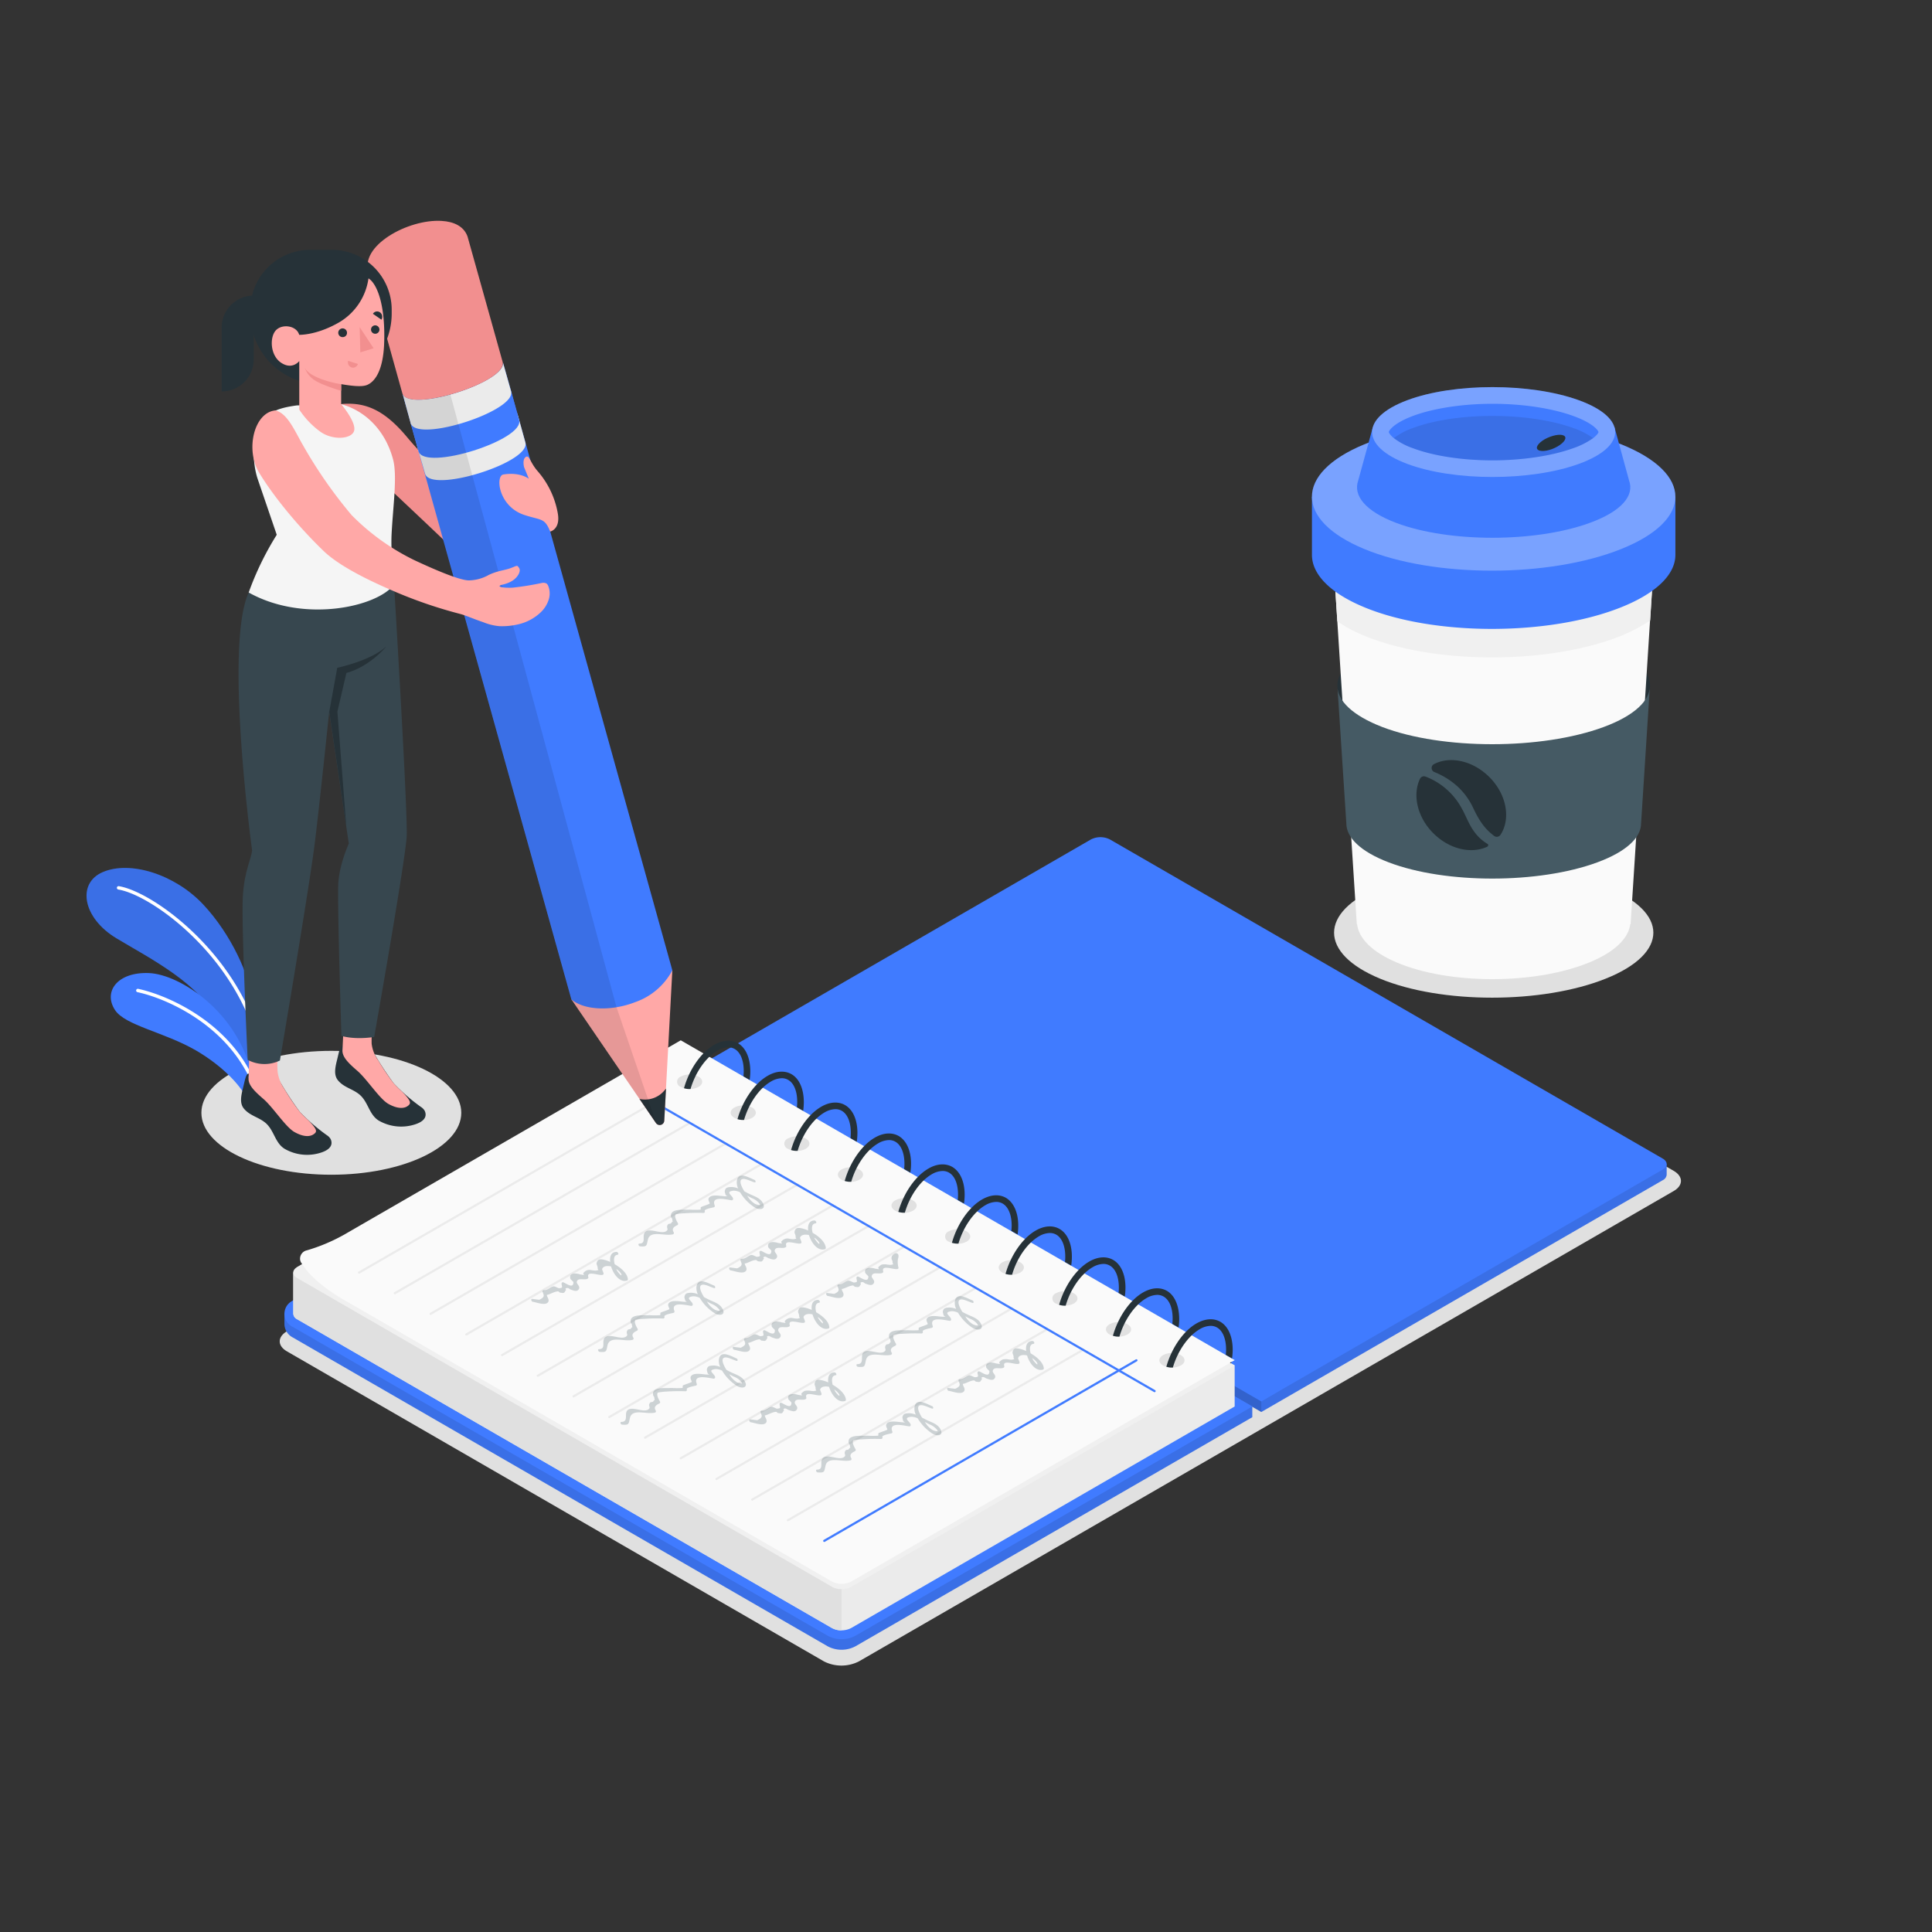 <svg xmlns="http://www.w3.org/2000/svg" viewBox="0 0 500 500"><rect x="0" y="0" width="500" height="500" fill="#333333" stroke="none"/><g id="freepik--Shadow--inject-36"><path id="freepik--Shadows--inject-36" d="M74.26,349.73l139,80.25a10,10,0,0,0,9,0L433.16,308.23c2.49-1.44,2.49-3.77,0-5.21l-139-80.25a10,10,0,0,0-9,0L74.26,344.53C71.77,346,71.77,348.29,74.26,349.73Z" style="fill:#e0e0e0"></path><path id="freepik--shadow--inject-36" d="M415.57,229.49c-16.41-6.57-42.57-6.57-58.42,0s-15.86,17.21,0,23.78,42,6.57,58.42,0S432,236.06,415.57,229.49Z" style="fill:#e0e0e0"></path><ellipse id="freepik--shadow--inject-36" cx="85.75" cy="287.99" rx="33.63" ry="16.03" style="fill:#e0e0e0"></ellipse></g><g id="freepik--Plants--inject-36"><g id="freepik--plants--inject-36"><path d="M65.21,258.94c-.51-6.35-5.4-17.18-12.66-24.9s-18.85-11.43-26-8.32c-6.67,2.89-5.2,11.83,3.6,17.12S52,254.61,56.52,264.62l8.69,12Z" style="fill:#407BFF"></path><path d="M65.21,258.94c-.51-6.35-5.4-17.18-12.66-24.9s-18.85-11.43-26-8.32c-6.67,2.89-5.2,11.83,3.6,17.12S52,254.61,56.52,264.62l8.69,12Z" style="opacity:0.1"></path><path d="M66.13,267.26l.14,0a.45.45,0,0,0,.28-.56c-7.14-21.54-27.39-36-35.79-37.36a.44.44,0,0,0-.51.36.45.45,0,0,0,.37.51c8.22,1.35,28.06,15.55,35.09,36.77A.44.44,0,0,0,66.13,267.26Z" style="fill:#fff"></path><path d="M64.26,285.16c-1.3-3.49-6.14-9-13.58-13.33-8.24-4.75-18.31-6.43-20.92-10.44-3.14-4.81.72-9.91,8.81-9.56S61.64,262,65.21,278.26Z" style="fill:#407BFF"></path><path d="M64.64,278.55a.45.45,0,0,0,.19-.05.44.44,0,0,0,.2-.59c-7-13.87-21.67-20.35-29.26-22a.45.45,0,0,0-.53.34.44.44,0,0,0,.34.52c7.44,1.61,21.84,8,28.66,21.54A.46.46,0,0,0,64.64,278.55Z" style="fill:#fff"></path></g></g><g id="freepik--Notebook--inject-36"><g id="freepik--notebook--inject-36"><path d="M178.43,280v-2.74L282.33,220a5.4,5.4,0,0,1,4.92,0L431.33,301.3V304a1.72,1.72,0,0,1-1,1.42l-103.9,60Z" style="fill:#407BFF"></path><path d="M431.33,304V301.3l-1.76-1L326.41,362.69v2.74l103.9-60A1.72,1.72,0,0,0,431.33,304Z" style="opacity:0.1"></path><path d="M178.43,277.25l103.9-60a5.4,5.4,0,0,1,4.92,0l143.06,82.59c1.36.78,1.36,2.06,0,2.84l-103.9,60Z" style="fill:#407BFF"></path><polygon points="326.41 365.43 326.41 362.69 178.43 277.25 178.43 279.99 326.41 365.43" style="opacity:0.2"></polygon><path d="M180.8,281.31l-105,55.3L73.61,340v2.74a4,4,0,0,0,2.16,3.39l138.42,79.92a7.67,7.67,0,0,0,7.21,0l102.69-59.28V364Z" style="fill:#407BFF"></path><path d="M180.8,281.31l-105,55.3L73.61,340v2.74a4,4,0,0,0,2.16,3.39l138.42,79.92a7.67,7.67,0,0,0,7.21,0l102.69-59.28V364Z" style="opacity:0.1"></path><path d="M217.8,424.21a7.4,7.4,0,0,1-3.61-.89L75.77,343.4a3.75,3.75,0,0,1,0-6.79l100.41-58L324.09,364,221.4,423.32A7.38,7.38,0,0,1,217.8,424.21Z" style="fill:#407BFF"></path><path d="M176.18,270.61,76.91,327.92l-1,1.43V340h0a1.72,1.72,0,0,0,1,1.42l138.42,79.93a5.49,5.49,0,0,0,4.93,0L319.53,364V353.38Z" style="fill:#ebebeb"></path><path d="M319.54,353.38l-1.24.72-16.16,9.32-3,1.75-78.87,45.52a5.42,5.42,0,0,1-4.93,0L76.9,330.77c-1.35-.79-1.35-2.06,0-2.85l1.32-.76,98-56.55,142.13,82.06.3.18Z" style="fill:#f0f0f0"></path><path d="M217.8,411.29v10.65a4.92,4.92,0,0,1-2.46-.59L76.9,341.42a1.72,1.72,0,0,1-1-1.42V329.34a1.75,1.75,0,0,0,1,1.43l138.44,79.92A4.93,4.93,0,0,0,217.8,411.29Z" style="fill:#e0e0e0"></path><path d="M319.54,352l-17.87,10.31-2.8,1.62-78.6,45.38a5.42,5.42,0,0,1-4.93,0l-124-71.57c-1.11-.61-2.15-1.22-3.12-1.8-5-3.07-8.08-5.82-10-8.74l-.24-.37a2,2,0,0,1-.3-.74,2.21,2.21,0,0,1,1.73-2.5,45.86,45.86,0,0,0,9.34-3.89l.13-.07,87.3-50.4Z" style="fill:#fafafa"></path><path d="M301,350.71c-1.27.74-1.27,1.93,0,2.67a5,5,0,0,0,4.6,0c1.28-.74,1.28-1.93,0-2.67A5,5,0,0,0,301,350.71Z" style="opacity:0.1"></path><path d="M315.83,342.08c-1.75-1-3.95-.85-6.19.43-3.48,2-6.48,6.5-7.79,11.2a4.73,4.73,0,0,0,1.69.21c1.21-4.19,3.88-8.14,6.95-9.93a5.81,5.81,0,0,1,2.82-.86,3.24,3.24,0,0,1,1.66.43c1.48.85,2.34,2.94,2.34,5.7a10.49,10.49,0,0,1-.08,1.37l1.62.93a16.4,16.4,0,0,0,.17-2.3C319,345.87,317.85,343.25,315.83,342.08Z" style="fill:#263238"></path><path d="M318.69,352.45c0,.13-.05.26-.08.4l-.3-.18Z" style="fill:#263238"></path><path d="M287.17,342.7c-1.27.74-1.27,1.93,0,2.67a5,5,0,0,0,4.6,0c1.28-.74,1.28-1.93,0-2.67A5,5,0,0,0,287.17,342.7Z" style="opacity:0.1"></path><path d="M302,334.07c-1.76-1-3.95-.86-6.2.43-3.47,2-6.47,6.5-7.78,11.2a4.73,4.73,0,0,0,1.69.21c1.21-4.19,3.87-8.14,6.95-9.93a5.83,5.83,0,0,1,2.82-.87,3.27,3.27,0,0,1,1.66.44c1.48.85,2.34,2.93,2.34,5.7a12.59,12.59,0,0,1-.08,1.37l1.61.93a15,15,0,0,0,.17-2.3C305.14,337.86,304,335.24,302,334.07Z" style="fill:#263238"></path><path d="M273.29,334.69a1.42,1.42,0,0,0,0,2.67,5.1,5.1,0,0,0,4.6,0c1.28-.74,1.28-1.94,0-2.67A5,5,0,0,0,273.29,334.69Z" style="opacity:0.1"></path><path d="M288.08,326.06c-1.75-1-3.95-.86-6.19.43-3.47,2-6.48,6.5-7.79,11.2a4.82,4.82,0,0,0,1.7.21c1.2-4.19,3.87-8.14,6.94-9.93a5.83,5.83,0,0,1,2.83-.87,3.27,3.27,0,0,1,1.66.44c1.48.85,2.33,2.93,2.33,5.7a10.49,10.49,0,0,1-.08,1.37l1.62.93a16.4,16.4,0,0,0,.17-2.3C291.27,329.85,290.11,327.23,288.08,326.06Z" style="fill:#263238"></path><path d="M259.42,326.68c-1.27.74-1.27,1.93,0,2.67a5,5,0,0,0,4.6,0c1.28-.74,1.28-1.93,0-2.67A5,5,0,0,0,259.42,326.68Z" style="opacity:0.1"></path><path d="M274.21,318.05c-1.75-1-3.95-.86-6.19.43-3.48,2-6.48,6.5-7.79,11.2a4.76,4.76,0,0,0,1.7.21c1.2-4.19,3.87-8.14,6.94-9.93a5.81,5.81,0,0,1,2.82-.86,3.3,3.3,0,0,1,1.67.43c1.48.85,2.33,2.94,2.33,5.7a10.49,10.49,0,0,1-.08,1.37l1.62.93a16.4,16.4,0,0,0,.17-2.3C277.4,321.84,276.24,319.22,274.21,318.05Z" style="fill:#263238"></path><path d="M245.54,318.67a1.42,1.42,0,0,0,0,2.67,5.06,5.06,0,0,0,4.61,0c1.27-.74,1.27-1.93,0-2.67A5.06,5.06,0,0,0,245.54,318.67Z" style="opacity:0.1"></path><path d="M260.34,310c-1.76-1-3.95-.86-6.2.43-3.47,2-6.47,6.5-7.78,11.2a4.73,4.73,0,0,0,1.69.21c1.21-4.19,3.87-8.14,6.95-9.93a5.78,5.78,0,0,1,2.82-.86,3.26,3.26,0,0,1,1.66.43c1.48.85,2.34,2.94,2.34,5.7a12.59,12.59,0,0,1-.08,1.37l1.61.93a15,15,0,0,0,.17-2.3C263.52,313.83,262.36,311.21,260.34,310Z" style="fill:#263238"></path><path d="M231.67,310.66c-1.27.74-1.27,1.93,0,2.67a5,5,0,0,0,4.6,0c1.28-.74,1.28-1.93,0-2.67A5,5,0,0,0,231.67,310.66Z" style="opacity:0.1"></path><path d="M246.46,302c-1.75-1-4-.86-6.19.43-3.48,2-6.48,6.5-7.79,11.2a4.79,4.79,0,0,0,1.7.21c1.2-4.19,3.87-8.14,6.94-9.93a5.81,5.81,0,0,1,2.82-.86,3.3,3.3,0,0,1,1.67.43c1.48.85,2.33,2.94,2.33,5.7a10.49,10.49,0,0,1-.08,1.37l1.62.93a16.4,16.4,0,0,0,.17-2.3C249.65,305.82,248.49,303.2,246.46,302Z" style="fill:#263238"></path><path d="M217.8,302.65c-1.27.74-1.27,1.93,0,2.67a5,5,0,0,0,4.6,0c1.28-.74,1.28-1.93,0-2.67A5,5,0,0,0,217.8,302.65Z" style="opacity:0.1"></path><path d="M232.59,294c-1.76-1-4-.86-6.2.43-3.47,2-6.47,6.5-7.78,11.2a4.73,4.73,0,0,0,1.69.21c1.21-4.19,3.88-8.14,6.95-9.93a5.81,5.81,0,0,1,2.82-.86,3.24,3.24,0,0,1,1.66.43c1.48.85,2.34,2.94,2.34,5.7a10.49,10.49,0,0,1-.08,1.37l1.61.93a15,15,0,0,0,.18-2.3C235.78,297.81,234.61,295.19,232.59,294Z" style="fill:#263238"></path><path d="M203.92,294.64a1.42,1.42,0,0,0,0,2.67,5,5,0,0,0,4.6,0c1.28-.74,1.28-1.93,0-2.67A5,5,0,0,0,203.92,294.64Z" style="opacity:0.1"></path><path d="M218.71,286c-1.75-1-4-.86-6.19.43-3.47,2-6.48,6.5-7.79,11.2a4.82,4.82,0,0,0,1.7.21c1.21-4.19,3.87-8.14,6.94-9.93a5.81,5.81,0,0,1,2.83-.86,3.26,3.26,0,0,1,1.66.43c1.48.85,2.33,2.94,2.33,5.7a10.49,10.49,0,0,1-.08,1.37l1.62.93a16.4,16.4,0,0,0,.17-2.3C221.9,289.8,220.74,287.18,218.71,286Z" style="fill:#263238"></path><path d="M190.05,286.63c-1.27.74-1.27,1.93,0,2.67a5,5,0,0,0,4.6,0c1.28-.74,1.28-1.93,0-2.67A5,5,0,0,0,190.05,286.63Z" style="opacity:0.1"></path><path d="M204.84,278c-1.75-1-4-.86-6.19.43-3.47,2-6.48,6.5-7.79,11.2a4.79,4.79,0,0,0,1.7.21c1.2-4.19,3.87-8.14,6.94-9.93a5.83,5.83,0,0,1,2.83-.87,3.27,3.27,0,0,1,1.66.44c1.48.85,2.33,2.93,2.33,5.7a10.49,10.49,0,0,1-.08,1.37l1.62.93a16.4,16.4,0,0,0,.17-2.3C208,281.79,206.87,279.17,204.84,278Z" style="fill:#263238"></path><path d="M176.17,278.62a1.42,1.42,0,0,0,0,2.67,5.06,5.06,0,0,0,4.61,0c1.27-.74,1.27-1.93,0-2.67A5.06,5.06,0,0,0,176.17,278.62Z" style="opacity:0.1"></path><path d="M191,270c-1.76-1-3.95-.86-6.2.43-3.47,2-6.48,6.5-7.78,11.2a4.73,4.73,0,0,0,1.69.21c1.21-4.19,3.87-8.14,6.95-9.93a5.78,5.78,0,0,1,2.82-.86,3.26,3.26,0,0,1,1.66.43c1.48.85,2.34,2.94,2.34,5.7a12.59,12.59,0,0,1-.08,1.37l1.61.93a15,15,0,0,0,.17-2.3C194.15,273.78,193,271.16,191,270Z" style="fill:#263238"></path><line x1="280.3" y1="349.33" x2="203.92" y2="393.43" style="fill:none;stroke:#ebebeb;stroke-linecap:round;stroke-miterlimit:10;stroke-width:0.569px"></line><line x1="271.05" y1="343.99" x2="194.68" y2="388.09" style="fill:none;stroke:#ebebeb;stroke-linecap:round;stroke-miterlimit:10;stroke-width:0.569px"></line><line x1="261.8" y1="338.65" x2="185.43" y2="382.75" style="fill:none;stroke:#ebebeb;stroke-linecap:round;stroke-miterlimit:10;stroke-width:0.569px"></line><line x1="252.55" y1="333.31" x2="176.18" y2="377.41" style="fill:none;stroke:#ebebeb;stroke-linecap:round;stroke-miterlimit:10;stroke-width:0.569px"></line><line x1="243.3" y1="327.97" x2="166.93" y2="372.07" style="fill:none;stroke:#ebebeb;stroke-linecap:round;stroke-miterlimit:10;stroke-width:0.569px"></line><line x1="234.05" y1="322.63" x2="157.68" y2="366.73" style="fill:none;stroke:#ebebeb;stroke-linecap:round;stroke-miterlimit:10;stroke-width:0.569px"></line><line x1="224.8" y1="317.29" x2="148.43" y2="361.38" style="fill:none;stroke:#ebebeb;stroke-linecap:round;stroke-miterlimit:10;stroke-width:0.569px"></line><line x1="215.55" y1="311.95" x2="139.18" y2="356.04" style="fill:none;stroke:#ebebeb;stroke-linecap:round;stroke-miterlimit:10;stroke-width:0.569px"></line><line x1="206.3" y1="306.61" x2="129.93" y2="350.7" style="fill:none;stroke:#ebebeb;stroke-linecap:round;stroke-miterlimit:10;stroke-width:0.569px"></line><line x1="197.05" y1="301.27" x2="120.68" y2="345.36" style="fill:none;stroke:#ebebeb;stroke-linecap:round;stroke-miterlimit:10;stroke-width:0.569px"></line><line x1="187.8" y1="295.93" x2="111.43" y2="340.02" style="fill:none;stroke:#ebebeb;stroke-linecap:round;stroke-miterlimit:10;stroke-width:0.569px"></line><line x1="178.55" y1="290.59" x2="102.18" y2="334.68" style="fill:none;stroke:#ebebeb;stroke-linecap:round;stroke-miterlimit:10;stroke-width:0.569px"></line><line x1="169.3" y1="285.25" x2="92.93" y2="329.34" style="fill:none;stroke:#ebebeb;stroke-linecap:round;stroke-miterlimit:10;stroke-width:0.569px"></line><line x1="164.67" y1="282.6" x2="298.8" y2="360.01" style="fill:none;stroke:#407BFF;stroke-linecap:round;stroke-miterlimit:10;stroke-width:0.569px"></line><line x1="294.1" y1="352.05" x2="213.32" y2="398.77" style="fill:none;stroke:#407BFF;stroke-linecap:round;stroke-miterlimit:10;stroke-width:0.569px"></line><g style="opacity:0.25"><path d="M253.69,342.28c-.7-1.07-2-1.5-3.12-2-.45-.2-1-.48-1.51-.76-.7-1.13-1.63-3-.4-3.21.74-.14,2.17.64,3,.88.45.13.35-.53,0-.65-1.36-.53-4-2.22-4.52.09a3.54,3.54,0,0,0,.32,2.13,4.61,4.61,0,0,0-2-.37c-.64.06-1.19.08-1.41.83-.13.41.05.59.08.9a.79.79,0,0,0,.64.66c-.07,0-.28,0-.72,0-1,0-3.6-.68-4.21.52-.25.49.33,1.18.24,1.37s-1.91.72-2.24.92c-.15.09-.05.61-.13.66a22.91,22.91,0,0,1-2.78,0c-1.53.12-5.32-.45-4.82,1.91.05.25.26.22.31.63a2,2,0,0,0,.11.57c-.05,0-.16,0-.36.32s-.66.13-.85.36c-.72.91.39,1.23-.52,1.8-1.27.8-3.92-.82-5.22.07-1.15.8.35,3.09-1.69,3.13-.45,0-.19.67.15.7,1.91.17,1.7-.19,2.07-1.75.59-2.53,4.37-.78,6.5-1.37a.37.37,0,0,0,.15-.56c-.56-.9.09-1.39.93-1.78a.38.38,0,0,0,.16-.56c-.23-.41-1-1.67-.54-2.27a11.69,11.69,0,0,1,2.25-.26,47.91,47.91,0,0,1,4.94-.09.35.35,0,0,0,.32-.47c-.24-.53,1.9-.87,2.37-1a.35.35,0,0,0,.21-.45c-1-2.54,2.74-1.6,4.3-1.36a.36.36,0,0,0,.43-.48c-.24-.85-2.13-1.71.11-2a3.45,3.45,0,0,1,1.71.41,11.86,11.86,0,0,0,3.91,4C253.33,344.52,254.83,344,253.69,342.28Zm-.69.46c.47.62-1,.11-1.18,0a5.52,5.52,0,0,1-2-2.08c.45.25.86.47,1.16.61A4.5,4.5,0,0,1,253,342.74Z" style="fill:#455a64"></path><path d="M215.49,358.37c-.27-1.11-.31-2.32.72-2.45.49-.06.14-.73-.23-.75-1.38,0-1.81,1.16-1.63,2.6a8.48,8.48,0,0,0-1.72-.58c-.9-.17-1.48-.19-1.77.72-.18.55.26.9.22,1.4-.05.72.68.42-.41.71a6.39,6.39,0,0,1-1.26-.14c-1.1,0-1.19,0-1.86.58s1,.85-1,.53a4.18,4.18,0,0,0-1.57-.22c-.73.17-1.12.38-1,1.19.06.37.85.85.84,1.08,0,1.76-1.91.27-2.62,0a.32.32,0,0,0-.45.27c0,.87.58,1.18-.69,1.25-.15,0-1-.47-1.3-.48-.81,0-1.55,1.06-2.61,1-.29,0-.39.24-.3.47.29.79.72,1.27-.88,2,0,0-1.88-.23-1.84-.23-.46,0-.16.74.19.77.73.05,3.2,1.09,3.93.11.53-.73-.53-1.57-.26-2-.18.3,1.41-.43,1.58-.49a4.35,4.35,0,0,1,1.24-.34c.22,0,.4.36.64.35s.63.15.91,0,.35-.52.46-.59c.28-.19-.36-.41.19-.6.4-.14.75.27,1.12.38.6.19,1.5.63,2,0,.67-.83-.55-1.41-.44-2,.26-1.25,2-.3,2.86-.86a.33.33,0,0,0,.12-.38c-.51-1.73,2.63-.38,3.61-.56.18,0,.37-.15.34-.36s-.39-1.07-.39-1.08c.25-1,1.68-.93,2.33-.75.64,2.1,2.31,4.22,4.13,3.66a.33.33,0,0,0,.23-.32C218.81,360.78,217.19,359.35,215.49,358.37Zm.66,1.73c-.06-.11-.15-.29-.24-.5a4.41,4.41,0,0,1,1.28,1.26C217.54,361.91,216.32,360.39,216.15,360.1Z" style="fill:#455a64"></path><path d="M243.25,369.64c-.71-1.07-2-1.5-3.12-2-.46-.21-1-.49-1.51-.77-.71-1.13-1.64-3-.4-3.2.74-.14,2.17.63,3,.87.45.14.34-.52,0-.64-1.36-.54-4-2.22-4.52.09a3.53,3.53,0,0,0,.31,2.13,4.56,4.56,0,0,0-2-.37c-.65.06-1.19.08-1.42.83-.12.41.06.59.08.9a.79.79,0,0,0,.65.66c-.08,0-.28,0-.73-.06-1,0-3.59-.67-4.2.53-.26.49.32,1.18.24,1.36s-1.92.72-2.25.92c-.14.1,0,.62-.13.66a19.43,19.43,0,0,1-2.78,0c-1.53.13-5.31-.44-4.82,1.91.06.26.26.22.31.64a1.9,1.9,0,0,0,.12.57c-.06,0-.17,0-.37.32s-.65.12-.84.36c-.73.91.38,1.23-.52,1.79-1.28.8-3.93-.81-5.22.08s.34,3.08-1.69,3.12c-.45,0-.19.68.15.71,1.9.16,1.7-.2,2.06-1.75.6-2.54,4.38-.79,6.5-1.38.25-.06.27-.37.16-.55-.56-.9.09-1.4.93-1.79a.36.36,0,0,0,.15-.55c-.22-.41-1-1.68-.54-2.27a11.8,11.8,0,0,1,2.26-.26,45.2,45.2,0,0,1,4.94-.09.35.35,0,0,0,.32-.47c-.24-.53,1.89-.87,2.37-1a.34.34,0,0,0,.2-.45c-1-2.53,2.74-1.6,4.3-1.35a.37.37,0,0,0,.44-.48c-.25-.86-2.13-1.71.1-2a3.72,3.72,0,0,1,1.72.41,12,12,0,0,0,3.9,4C242.88,371.88,244.39,371.37,243.25,369.64Zm-.69.46c.46.63-1,.12-1.19,0a5.63,5.63,0,0,1-2-2.09c.46.25.87.48,1.17.61A4.73,4.73,0,0,1,242.56,370.1Z" style="fill:#455a64"></path><path d="M266.72,350.24c-.28-1.11-.31-2.32.71-2.45.5-.06.15-.73-.22-.75-1.38,0-1.82,1.16-1.64,2.61a7.75,7.75,0,0,0-1.71-.59c-.9-.17-1.48-.19-1.78.72-.17.55.27.9.23,1.4-.05.72.67.42-.41.71a6.31,6.31,0,0,1-1.26-.14c-1.1,0-1.2,0-1.86.58s1,.85-1,.53a4.13,4.13,0,0,0-1.56-.22c-.73.17-1.12.38-1,1.19.06.37.84.85.84,1.08,0,1.76-1.91.27-2.63,0a.33.33,0,0,0-.45.27c0,.87.58,1.18-.68,1.25-.15,0-1-.47-1.3-.48-.81,0-1.56,1.06-2.62,1-.29,0-.38.24-.3.47.3.79.73,1.27-.87,2,0,0-1.88-.23-1.84-.23-.46,0-.17.74.19.77.73.05,3.19,1.09,3.92.11.54-.73-.52-1.57-.25-2-.18.3,1.4-.43,1.58-.49a4.38,4.38,0,0,1,1.23-.34c.22,0,.41.36.64.35s.64.15.92,0,.35-.52.46-.59c.28-.19-.36-.41.19-.6.4-.14.74.27,1.12.38.6.19,1.5.63,2,0,.66-.83-.56-1.41-.44-2,.25-1.25,2-.3,2.86-.86a.34.34,0,0,0,.11-.38c-.5-1.73,2.63-.38,3.62-.56.18,0,.36-.15.34-.36s-.39-1.07-.39-1.08c.25-1,1.67-.93,2.33-.75.64,2.1,2.3,4.22,4.12,3.66a.31.31,0,0,0,.23-.32C270,352.65,268.42,351.22,266.72,350.24Zm.66,1.73a4,4,0,0,1-.24-.5,4.41,4.41,0,0,1,1.28,1.26C268.77,353.78,267.55,352.26,267.38,352Z" style="fill:#455a64"></path><path d="M197.28,311.09c-.71-1.07-2-1.49-3.12-2-.46-.21-1-.49-1.51-.77-.71-1.13-1.64-3-.4-3.2.73-.14,2.17.64,3,.87.44.14.34-.52,0-.64-1.36-.54-4-2.22-4.52.09a3.45,3.45,0,0,0,.31,2.13,4.56,4.56,0,0,0-2-.37c-.65.06-1.19.08-1.42.83-.12.41,0,.59.08.9a.79.79,0,0,0,.65.66,6.28,6.28,0,0,0-.73,0c-1,0-3.59-.68-4.21.52-.25.49.33,1.18.25,1.36s-1.92.72-2.25.93c-.15.09,0,.61-.13.65a19.43,19.43,0,0,1-2.78,0c-1.53.13-5.31-.44-4.82,1.92.06.25.26.21.31.63a1.9,1.9,0,0,0,.12.57c-.06,0-.17,0-.37.32s-.65.12-.84.36c-.73.91.38,1.23-.52,1.79-1.28.8-3.93-.81-5.23.08s.35,3.08-1.68,3.12c-.45,0-.19.68.15.71,1.9.16,1.69-.2,2.06-1.75.6-2.53,4.38-.79,6.5-1.37a.36.36,0,0,0,.15-.56c-.55-.9.1-1.4.94-1.79a.36.36,0,0,0,.15-.55c-.22-.41-1-1.68-.54-2.27a11.8,11.8,0,0,1,2.26-.26,45.16,45.16,0,0,1,4.94-.09.34.34,0,0,0,.31-.47c-.23-.53,1.9-.87,2.38-1a.35.35,0,0,0,.2-.45c-1-2.54,2.74-1.61,4.3-1.36a.37.37,0,0,0,.44-.48c-.25-.86-2.14-1.71.1-2a3.72,3.72,0,0,1,1.72.41,12,12,0,0,0,3.9,4C196.91,313.33,198.42,312.82,197.28,311.09Zm-.69.46c.46.63-1,.12-1.19,0a5.63,5.63,0,0,1-2-2.09c.46.25.87.48,1.17.62A4.62,4.62,0,0,1,196.59,311.55Z" style="fill:#455a64"></path><path d="M159.08,327.18c-.28-1.1-.31-2.31.71-2.44.49-.07.14-.74-.22-.75-1.39,0-1.82,1.16-1.64,2.6a7.84,7.84,0,0,0-1.71-.58c-.9-.17-1.48-.2-1.78.72-.18.54.26.9.23,1.39,0,.73.67.43-.42.71a6.35,6.35,0,0,1-1.26-.13,1.91,1.91,0,0,0-1.86.58c-.68.57,1,.85-1,.53a4,4,0,0,0-1.56-.22c-.74.17-1.12.38-1,1.19,0,.36.84.85.83,1.08,0,1.76-1.9.27-2.62,0a.34.34,0,0,0-.45.28c0,.87.58,1.17-.68,1.25-.16,0-1-.48-1.3-.48-.82,0-1.56,1.06-2.62,1-.29,0-.39.23-.3.47.29.79.72,1.27-.87,2,0,0-1.88-.24-1.84-.24-.46,0-.17.75.19.77.72.06,3.19,1.1,3.92.11.54-.72-.52-1.56-.26-2-.17.31,1.41-.43,1.58-.49a4.7,4.7,0,0,1,1.24-.34c.22,0,.41.36.64.36s.64.15.92,0,.34-.51.45-.59c.29-.18-.36-.41.19-.59s.75.26,1.13.38c.59.19,1.5.63,2,0,.66-.83-.56-1.41-.45-2,.26-1.25,2.05-.3,2.86-.86a.33.33,0,0,0,.12-.38c-.5-1.73,2.63-.38,3.62-.56.17,0,.36-.15.34-.36s-.4-1.07-.39-1.09c.24-1,1.67-.92,2.33-.74.63,2.1,2.3,4.22,4.12,3.65a.31.31,0,0,0,.23-.31C162.4,329.6,160.77,328.16,159.08,327.18Zm.65,1.73a4.87,4.87,0,0,1-.23-.49,4.21,4.21,0,0,1,1.27,1.26C161.13,330.73,159.91,329.21,159.73,328.91Z" style="fill:#455a64"></path><path d="M186.83,338.46c-.7-1.07-2-1.5-3.12-2-.45-.21-1-.49-1.51-.77-.7-1.13-1.64-3-.4-3.2.74-.14,2.17.63,3,.87.45.13.35-.52,0-.65-1.36-.53-4-2.22-4.52.1a3.48,3.48,0,0,0,.32,2.13,4.47,4.47,0,0,0-2-.37c-.64.06-1.19.07-1.41.82-.13.42,0,.6.08.91a.8.8,0,0,0,.64.66,4.84,4.84,0,0,0-.72-.06c-1,0-3.6-.67-4.21.52-.25.5.32,1.18.24,1.37s-1.92.72-2.24.92c-.15.09-.05.61-.13.66a21,21,0,0,1-2.78,0c-1.53.13-5.32-.44-4.82,1.91,0,.26.26.22.3.63a2.45,2.45,0,0,0,.12.58c-.06,0-.16,0-.36.31s-.66.13-.85.37c-.72.91.39,1.22-.52,1.79-1.27.8-3.92-.82-5.22.08s.35,3.08-1.69,3.12c-.45,0-.19.67.15.7,1.91.17,1.7-.19,2.06-1.74.6-2.54,4.38-.79,6.51-1.38a.36.36,0,0,0,.15-.55c-.56-.9.09-1.4.93-1.79a.37.37,0,0,0,.16-.55c-.23-.42-1-1.68-.54-2.27a12.49,12.49,0,0,1,2.25-.27,45.24,45.24,0,0,1,4.94-.08.35.35,0,0,0,.32-.47c-.24-.53,1.9-.87,2.37-1a.35.35,0,0,0,.21-.45c-1-2.53,2.73-1.6,4.3-1.35a.37.37,0,0,0,.43-.48c-.24-.86-2.13-1.72.11-2a3.71,3.71,0,0,1,1.71.41,12,12,0,0,0,3.91,4C186.47,340.7,188,340.19,186.83,338.46Zm-.69.46c.47.62-1,.12-1.18,0a5.47,5.47,0,0,1-2-2.09c.45.25.86.47,1.16.61A4.58,4.58,0,0,1,186.14,338.92Z" style="fill:#455a64"></path><path d="M210.31,319.05c-.28-1.1-.32-2.31.71-2.44.49-.07.14-.74-.23-.75-1.38,0-1.81,1.16-1.63,2.6a8.48,8.48,0,0,0-1.72-.58c-.89-.17-1.48-.2-1.77.72-.18.54.26.9.23,1.39-.05.73.67.43-.42.71a5.68,5.68,0,0,1-1.26-.13,1.91,1.91,0,0,0-1.86.58c-.68.57,1,.85-1,.53a4,4,0,0,0-1.57-.22c-.73.17-1.12.38-1,1.19.05.36.84.85.83,1.08,0,1.76-1.9.27-2.62,0a.34.34,0,0,0-.45.28c0,.87.58,1.17-.69,1.25-.15,0-1-.48-1.3-.48-.81,0-1.55,1.06-2.61,1-.29,0-.39.23-.3.47.29.79.72,1.27-.88,2,0,0-1.88-.24-1.84-.24-.45,0-.16.75.19.77.73.06,3.2,1.1,3.93.12.54-.73-.52-1.57-.26-2-.17.31,1.41-.43,1.58-.49a4.35,4.35,0,0,1,1.24-.33c.22,0,.4.35.64.35s.63.15.91,0,.35-.51.46-.59c.28-.18-.36-.41.19-.59.4-.14.75.26,1.12.38.6.19,1.5.63,2,0,.67-.83-.55-1.41-.44-2,.26-1.25,2-.3,2.86-.86a.33.33,0,0,0,.12-.38c-.51-1.73,2.63-.38,3.62-.56.17,0,.36-.15.33-.36s-.39-1.07-.39-1.09c.25-1,1.68-.92,2.33-.74.64,2.1,2.31,4.22,4.13,3.65a.32.32,0,0,0,.23-.31C213.62,321.47,212,320,210.31,319.05Zm.65,1.73a4.52,4.52,0,0,1-.24-.49,4.28,4.28,0,0,1,1.28,1.26C212.35,322.6,211.13,321.08,211,320.78Z" style="fill:#455a64"></path><path d="M192.63,357.29c-.7-1.07-2-1.5-3.12-2-.46-.21-1-.49-1.51-.77-.7-1.13-1.64-3-.4-3.2.74-.14,2.17.63,3,.87.45.13.35-.52,0-.64-1.36-.54-4-2.23-4.52.09a3.54,3.54,0,0,0,.31,2.13,4.4,4.4,0,0,0-2-.37c-.64.06-1.19.07-1.41.83-.13.41.05.59.08.9a.8.8,0,0,0,.64.66,7.15,7.15,0,0,0-.72-.06c-1,0-3.6-.67-4.21.53-.25.49.32,1.18.24,1.36s-1.92.72-2.24.92c-.15.09-.05.61-.13.66a19.45,19.45,0,0,1-2.78,0c-1.53.13-5.32-.44-4.82,1.91.05.26.26.22.3.64a2.45,2.45,0,0,0,.12.57c-.06,0-.16,0-.36.32s-.66.12-.85.36c-.72.91.39,1.23-.52,1.79-1.27.8-3.92-.82-5.22.08-1.15.79.35,3.08-1.69,3.12-.45,0-.19.67.15.7,1.91.17,1.7-.19,2.06-1.74.6-2.54,4.38-.79,6.51-1.38.24-.06.26-.37.15-.55-.56-.9.09-1.4.93-1.79a.37.37,0,0,0,.16-.55c-.23-.41-1-1.68-.54-2.27a12.49,12.49,0,0,1,2.25-.27,45.24,45.24,0,0,1,4.94-.08.35.35,0,0,0,.32-.47c-.24-.53,1.9-.87,2.37-1a.34.34,0,0,0,.21-.45c-1-2.53,2.73-1.6,4.3-1.35a.37.37,0,0,0,.43-.48c-.24-.86-2.13-1.72.11-2a3.71,3.71,0,0,1,1.71.41,12,12,0,0,0,3.91,4C192.27,359.53,193.77,359,192.63,357.29Zm-.69.46c.47.63-1,.12-1.18,0a5.47,5.47,0,0,1-2-2.09c.45.25.86.48,1.16.61A4.58,4.58,0,0,1,191.94,357.75Z" style="fill:#455a64"></path><path d="M211.23,339.61c-.28-1.11-.31-2.32.71-2.45.49-.06.14-.73-.23-.75-1.38,0-1.81,1.16-1.63,2.6a8.48,8.48,0,0,0-1.72-.58c-.89-.17-1.47-.19-1.77.72-.18.55.26.9.23,1.4,0,.72.67.42-.42.71a6.39,6.39,0,0,1-1.26-.14,1.93,1.93,0,0,0-1.86.58c-.68.58,1,.85-1,.53a4.18,4.18,0,0,0-1.57-.22c-.73.17-1.12.38-1,1.19.05.37.84.85.83,1.08,0,1.76-1.9.27-2.62,0a.33.33,0,0,0-.45.27c0,.87.58,1.18-.69,1.25-.15,0-1-.47-1.29-.48-.82,0-1.56,1.06-2.62,1-.29,0-.39.24-.3.47.29.79.72,1.27-.88,2,0,0-1.88-.23-1.83-.23-.46,0-.17.74.18.77.73.05,3.2,1.09,3.93.11.54-.73-.52-1.57-.26-2-.17.3,1.41-.43,1.58-.49a4.35,4.35,0,0,1,1.24-.34c.22,0,.4.36.64.35s.64.15.92,0,.34-.52.45-.59c.28-.19-.36-.41.19-.6.4-.14.75.27,1.12.38.6.19,1.5.63,2,0,.66-.83-.56-1.41-.45-2,.26-1.25,2-.3,2.86-.86a.33.33,0,0,0,.12-.38c-.51-1.73,2.63-.38,3.62-.56.17,0,.36-.15.33-.36s-.39-1.07-.39-1.08c.25-1,1.68-.93,2.34-.75.63,2.1,2.3,4.22,4.12,3.66a.33.33,0,0,0,.23-.32C214.54,342,212.92,340.59,211.23,339.61Zm.65,1.73c-.06-.11-.15-.29-.24-.5a4.28,4.28,0,0,1,1.28,1.26C213.27,343.15,212.05,341.63,211.88,341.34Z" style="fill:#455a64"></path><path d="M232.52,325.28a1,1,0,0,0,0-.42c-.3-1.08-1.54-.27-1.75.39s.26.9.22,1.39c0,.72.68.43-.41.71a7.19,7.19,0,0,1-1.26-.13c-1.1-.05-1.2,0-1.86.58s1,.84-1,.52a4.2,4.2,0,0,0-1.57-.21c-.73.16-1.12.37-1,1.19.06.36.85.85.84,1.08,0,1.75-1.91.27-2.62,0a.34.34,0,0,0-.46.28c0,.86.58,1.17-.68,1.25-.15,0-1-.48-1.3-.48-.81,0-1.55,1.05-2.61,1-.29,0-.39.23-.31.47.3.79.73,1.27-.87,1.95,0,0-1.88-.23-1.84-.23-.46,0-.16.75.19.77.73.06,3.2,1.1,3.93.11.53-.72-.53-1.56-.26-2-.18.31,1.41-.43,1.58-.49a4.74,4.74,0,0,1,1.23-.34c.23,0,.41.36.64.36s.64.15.92,0,.35-.51.46-.59c.28-.18-.36-.41.19-.6s.75.27,1.12.39c.6.19,1.5.63,2,0,.67-.83-.56-1.41-.44-2,.26-1.25,2-.3,2.86-.86a.33.33,0,0,0,.11-.38c-.5-1.73,2.64-.38,3.62-.56.18,0,.37-.15.34-.36a5.22,5.22,0,0,1-.14-2.23A4.05,4.05,0,0,0,232.52,325.28Z" style="fill:#455a64"></path></g></g></g><g id="freepik--Character--inject-36"><g id="freepik--character--inject-36"><path d="M105.29,113.06c4.66,5.57,12.36,13.09,16.73,18.57a16,16,0,0,1,3.54,10.13c0,2.73-.78,5-3.45,3.84-1.93-.84-3.16-1.84-6-4.61-2.53-2.5-14.77-14-14.77-14s-2.3-14.09-6.08-15.24-7-7.18-7-7.18C94.46,104,99.38,106,105.29,113.06Z" style="fill:#f28f8f"></path><path d="M147.89,258.64l21.87,32a1.18,1.18,0,0,0,2.15-.6L174,251.11Z" style="fill:#ffa8a7"></path><path d="M171.91,290.05a1.18,1.18,0,0,1-2.15.6l-4.27-6.25h0a6.54,6.54,0,0,0,6.45-2.17l.43-.51Z" style="fill:#263238"></path><path d="M130.1,93.58l1,3.46,1.18,4.16L174,251.11a17.27,17.27,0,0,1-9.61,8.24c-6.16,2.41-13.24,2.13-16.52-.72l-41.5-148.8-2.22-8C105.92,106.94,131.76,98.7,130.1,93.58Z" style="fill:#407BFF"></path><path d="M133.81,106.73l2.14,7.72c.7,2.22-3.68,5-9,7-7.12,2.71-16,4.11-16.93,1.18L108.4,117l-.53-2c.92,2.94,9.8,1.54,16.92-1.17,5.14-2,9.38-4.59,9.07-6.76v0A.45.45,0,0,0,133.81,106.73Z" style="fill:#ebebeb"></path><path d="M134.33,108.66c1.62,5.15-24.33,13.33-26,8.18l-2.17-7.72c1.63,5.14,27.57-3,26-8.18Z" style="fill:#407BFF"></path><path d="M130.1,93.58l2.14,7.62c1.63,5-23.34,13.19-25.83,8.63a.91.91,0,0,1-.12-.28l-2.1-7.69C105.92,106.94,131.76,98.7,130.1,93.58Z" style="fill:#ebebeb"></path><path d="M106.41,109.83l-2.22-8c.78,2.29,6.49,1.87,12.36.24h0l43,158.59,10.26,30-21.87-32h0Z" style="opacity:0.1"></path><path d="M121,61.22l9.06,32.36c.71,2.19-3.6,5-8.91,7-7.12,2.73-16,4.2-17,1.29l0,0L95.46,70.7c-2.63-7.09,10.23-14.06,18.81-13.53C117.48,57.35,120.06,58.57,121,61.22Z" style="fill:#f28f8f"></path><path d="M83.08,99.45h0A18.29,18.29,0,0,1,64.79,81.16v-1a15.5,15.5,0,0,1,15.5-15.5h5.58a15.5,15.5,0,0,1,15.5,15.5v1A18.29,18.29,0,0,1,83.08,99.45Z" style="fill:#263238"></path><path d="M57.36,101.31h0A8.31,8.31,0,0,0,65.67,93V76.49h0a8.31,8.31,0,0,0-8.31,8.3Z" style="fill:#263238"></path><path d="M101.9,280.38a49.25,49.25,0,0,0,7,6.07,3,3,0,0,1,1,1c.33.68.84,2.38-2.28,3.47a11.62,11.62,0,0,1-9.63-.93c-2.56-1.6-2.68-4.94-5.1-6.84-1.79-1.41-4-1.77-5.47-3.62-1-1.28-.75-3-.22-5.1.57-2.31.84-4.05,1.6-3.87l-.13,1.06c1,1.52,5.89,2,8.09.92A92.13,92.13,0,0,0,101.9,280.38Z" style="fill:#263238"></path><path d="M104.07,282.53h0c-.75-.68-1.47-1.38-2.17-2.15a60,60,0,0,1-4-5.94,9.15,9.15,0,0,1-1.72-4.34c-.05-2,.14-5.67.14-5.67L89,263.94l-.36,7.67h0c-.19,1.74,1.25,3.29,3.8,5.48s5.78,7.31,8.08,8.6,4,1.24,4.94.58S106.55,285.07,104.07,282.53Z" style="fill:#ffa8a7"></path><path d="M77.55,287.69a48.7,48.7,0,0,0,7,6.07,3.09,3.09,0,0,1,1,1c.33.68.84,2.38-2.28,3.47a11.62,11.62,0,0,1-9.63-.93c-2.57-1.6-2.68-4.94-5.1-6.84-1.79-1.41-4-1.77-5.47-3.62-1-1.28-.75-3-.22-5.1.57-2.31.83-4.05,1.6-3.87l-.13,1.06c1,1.52,5.89,2,8.09.92A89.72,89.72,0,0,0,77.55,287.69Z" style="fill:#263238"></path><path d="M79.71,289.84h0c-.74-.68-1.47-1.38-2.16-2.15a58.84,58.84,0,0,1-4-5.94,10.24,10.24,0,0,1-1.71-4.41c-.14-1.79,0-5.52,0-5.52l-7.32,0-.18,7.08h0c-.19,1.74,1.25,3.29,3.8,5.48s5.77,7.31,8.08,8.6,3.95,1.24,4.93.58S82.2,292.38,79.71,289.84Z" style="fill:#ffa8a7"></path><path d="M64.36,153.34c-6.37,13.92.88,66.71.88,66.71-.19,2.26-2.18,5.77-2.42,12.67-.3,8.86,1.28,41.57,1.28,41.57a9.22,9.22,0,0,0,8.34.17s7.55-44.41,9-56.09c1.28-10.19,3.75-34.16,3.75-34.16l5.08,34.11s-2.61,5.69-2.74,10.83c-.19,6.9.83,38.93.83,38.93s3.09,1.08,8.48.29c0,0,7.68-43.34,8.4-51.61.43-4.94-3.26-65.51-3.26-65.51Z" style="fill:#37474f"></path><path d="M85.21,184.21l2.07-11.38S96,171,100,167.28c0,0-4.17,5.19-10.35,6.88l-2.33,10,2.3,29.75Z" style="fill:#263238"></path><path d="M76.81,104.92h0c-5.6.77-8.6,2-10.4,7.26-1.18,3.44-.86,8.5.33,11.94l4.88,14.28a77.26,77.26,0,0,0-7.26,14.94c14.3,8,33.34,3.73,37.64-2.09.18-1.23-1-7.2-.63-13.53.37-6.76,1.45-14.51.39-18.68-2-7.75-7.38-12.81-13.47-14.44Z" style="fill:#f5f5f5"></path><path d="M95.36,72.05c1.93,1.14,4.32,6,4.08,16.18-.2,8.64-3,10.77-4.4,11.38s-4.12.24-6.75-.19v5.18s3.64,4.23,3.41,6.6-5.26,2.94-8.66.62A21.94,21.94,0,0,1,77.45,106V93.44s-1.78,2.38-4.69.44-3-6.71-1.33-8.43,5.34-1.17,6,1.2c0,0,4.2.16,9.79-2.92A15.71,15.71,0,0,0,95.36,72.05Z" style="fill:#ffa8a7"></path><path d="M89.8,86.06a1.09,1.09,0,0,1-1,1.18,1.13,1.13,0,1,1,1-1.18Z" style="fill:#263238"></path><path d="M90.09,93.38l2.53.81a1.3,1.3,0,0,1-1.64.9A1.39,1.39,0,0,1,90.09,93.38Z" style="fill:#f28f8f"></path><path d="M98.71,82.73l-2.2-1.52a1.28,1.28,0,0,1,1.82-.38A1.41,1.41,0,0,1,98.71,82.73Z" style="fill:#263238"></path><path d="M98.2,85.28a1.09,1.09,0,1,1-1.14-1.08A1.11,1.11,0,0,1,98.2,85.28Z" style="fill:#263238"></path><polygon points="93.08 84.66 93.25 91.19 96.69 90.13 93.08 84.66" style="fill:#f28f8f"></polygon><path d="M88.29,99.42c-2.78-.37-8.49-2-9.38-4.27a5.87,5.87,0,0,0,2,2.88c1.71,1.47,7.38,3.11,7.38,3.11Z" style="fill:#f28f8f"></path><path d="M132.23,147c-1.7.64-3.4.68-5.72,1.78a10.83,10.83,0,0,1-5,1.42c-2.27.11-8.64-2.6-14.23-5.21A59.08,59.08,0,0,1,91,133.31a119.16,119.16,0,0,1-12.59-18.09c-2-3.41-4-8.37-7.19-9-5.5.58-7.74,10.16-4.17,16.08S76.92,136,83.69,142.54c3.28,3.18,9.29,6.62,17.89,10.31a118,118,0,0,0,17.37,6c1.73.45,2.94,1.09,6.18,2.2a14.32,14.32,0,0,0,4.1,1,18.19,18.19,0,0,0,5.2-.55,12.38,12.38,0,0,0,5.7-3.22A7.76,7.76,0,0,0,142,155.2a5.22,5.22,0,0,0-.12-3.57,1.49,1.49,0,0,0-.42-.6,1.78,1.78,0,0,0-1.29-.15,75.11,75.11,0,0,1-7.53,1.21c-2.1.08-3.58-.15-3.32-.48s1.5-.29,3.08-1.19,2.5-2.6,1.95-3.42S133.93,146.36,132.23,147Z" style="fill:#ffa8a7"></path><path d="M136.86,123.9s-2.28-1.81-6.6-1.1c-2.09.35-1.29,8.26,5.44,10.47,4.38,1.44,5.27.7,6.68,4.3,0,0,2.65-.55,2-4.58a22.51,22.51,0,0,0-5.33-11.16c-1.93-2.28-2.06-4.2-3-3.55s-.42,2.62-.42,2.62Z" style="fill:#ffa8a7"></path></g></g><g id="freepik--Coffee--inject-36"><g id="freepik--coffee--inject-36"><path d="M415,166.73c-16.07-5.92-41.7-5.92-57.24,0s-15.54,15.51,0,21.43,41.17,5.92,57.24,0S431.05,172.65,415,166.73Z" style="fill:#263238"></path><path d="M428.31,140.7l-83.5.1,6.33,98.37h.08c.39,3.59,3.74,7.12,10.12,9.86,13.6,5.83,36,5.83,50.09,0,6.6-2.74,10.06-6.27,10.47-9.86H422Z" style="fill:#fafafa"></path><path d="M344.81,140.8l1.29,20a36.91,36.91,0,0,0,7,3.73c18.06,7.48,47.83,7.48,66.51,0,.81-.32,1.48-.67,2.21-1a43,43,0,0,0,5.24-2.95l1.28-19.85Z" style="fill:#f0f0f0"></path><path d="M433.59,143.61v-15h-9.73a45.35,45.35,0,0,0-4.28-2c-18.67-7.48-48.45-7.48-66.51,0a44.49,44.49,0,0,0-4.08,2h-9.46v15h0c0,4.9,4.52,9.81,13.54,13.54,18.06,7.48,47.84,7.48,66.51,0C428.92,153.41,433.59,148.51,433.59,143.61Z" style="fill:#407BFF"></path><path d="M419.58,115c-18.67-7.47-48.45-7.47-66.51,0s-18.05,19.61,0,27.08,47.84,7.48,66.51,0S438.26,122.51,419.58,115Z" style="fill:#407BFF"></path><g style="opacity:0.3"><path d="M419.58,115c-18.67-7.47-48.45-7.47-66.51,0s-18.05,19.61,0,27.08,47.84,7.48,66.51,0S438.26,122.51,419.58,115Z" style="fill:#fff"></path></g><path d="M421.6,124.34h0l-3.76-13.75H355.28l-3.77,13.75h0c-1.4,3.91,1.88,8,9.87,11,13.57,5.11,36,5.11,50,0C419.65,132.35,423.05,128.25,421.6,124.34Z" style="fill:#407BFF"></path><path d="M408.64,103.59c-12.49-4.54-32.4-4.54-44.48,0s-12.07,11.91,0,16.45,32,4.54,44.48,0S421.13,108.14,408.64,103.59Z" style="fill:#407BFF"></path><g style="opacity:0.3"><path d="M408.64,103.59c-12.49-4.54-32.4-4.54-44.48,0s-12.07,11.91,0,16.45,32,4.54,44.48,0S421.13,108.14,408.64,103.59Z" style="fill:#fff"></path></g><path d="M413.68,111.83c0,.17-.35.76-1.38,1.56a20.38,20.38,0,0,1-5.12,2.59c-5.52,2-13.15,3.16-20.93,3.16S371,118,365.68,116a17.85,17.85,0,0,1-4.95-2.61c-1-.82-1.3-1.43-1.3-1.58,0-.3,1.08-2.23,6.25-4.17s12.79-3.14,20.57-3.14,15.41,1.15,20.93,3.16C412.36,109.54,413.66,111.44,413.68,111.83Z" style="fill:#407BFF"></path><g style="opacity:0.1"><path d="M412.3,113.39a20.38,20.38,0,0,1-5.12,2.59c-5.52,2-13.15,3.16-20.93,3.16S371,118,365.68,116a17.85,17.85,0,0,1-4.95-2.61,17.55,17.55,0,0,1,4.95-2.62c5.29-2,12.79-3.13,20.57-3.13s15.41,1.14,20.93,3.15A19.36,19.36,0,0,1,412.3,113.39Z"></path></g><path d="M399.78,113.67c1.82-1,4-1.45,4.94-.94s.18,1.77-1.64,2.82-4,1.46-4.94.94S398,114.7,399.78,113.67Z" style="fill:#263238"></path><path d="M348.43,213.09c0,3.66,3.66,7.31,11,10.1,14.64,5.58,38.78,5.58,53.92,0,7.56-2.78,11.35-6.43,11.36-10.08L427,177.45c0,3.88-4,7.75-12,10.71-16.07,5.92-41.7,5.92-57.24,0-7.77-3-11.66-6.83-11.65-10.71Z" style="fill:#455a64"></path><path d="M381.5,215.2c-1.36-1.83-2.11-4.07-3.21-6a17.91,17.91,0,0,0-9.33-8.21,1.15,1.15,0,0,0-1.45.52c-2,4.13-.78,9.91,3.41,14.11s9.88,5.44,14,3.5c.24-.11.3-.57.11-.68A11.54,11.54,0,0,1,381.5,215.2Z" style="fill:#263238"></path><path d="M371.2,199.8a19.94,19.94,0,0,1,5.88,3.62,17.78,17.78,0,0,1,4.25,5.83c1.57,3.32,3.06,5.38,5.36,7.09a1.15,1.15,0,0,0,1.61-.25c2.74-4.14,1.65-10.5-2.87-15-4.29-4.28-10.24-5.51-14.38-3.3A1.13,1.13,0,0,0,371.2,199.8Z" style="fill:#263238"></path></g></g></svg>